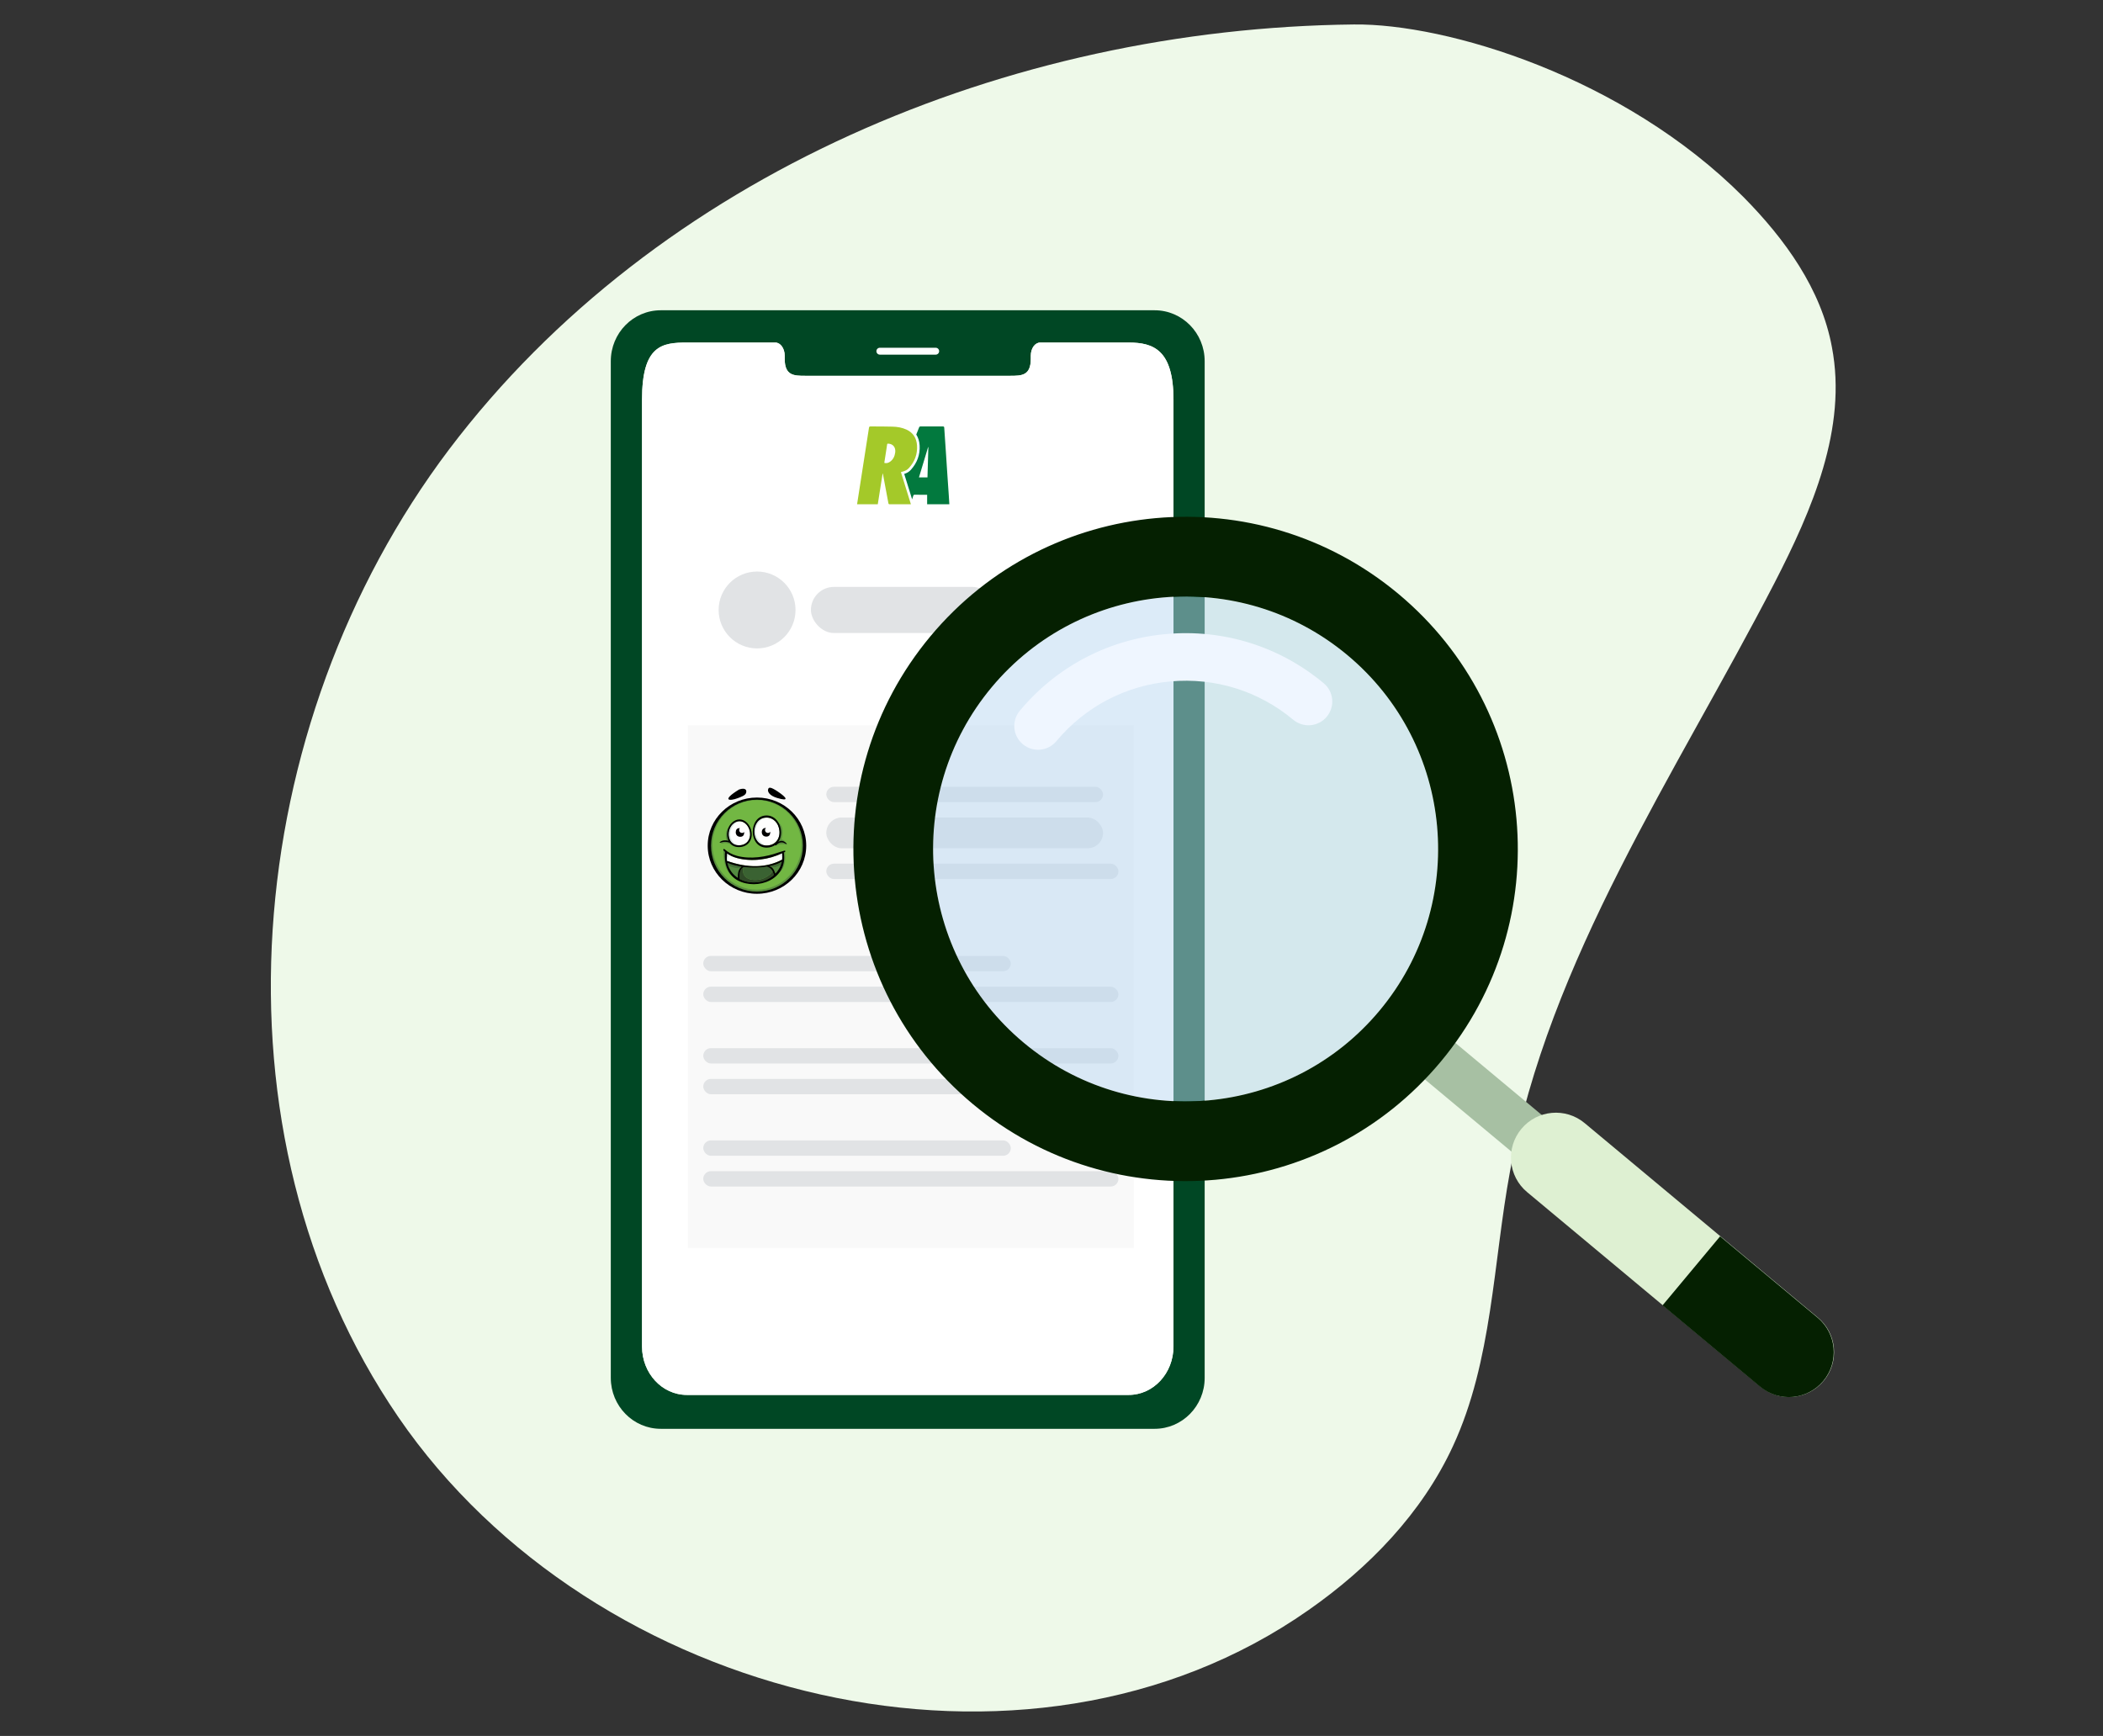 <svg xmlns="http://www.w3.org/2000/svg" width="258" height="213" viewBox="0 0 258 213" fill="none"><rect x="0" y="0" width="258" height="213" fill="#333333" stroke="none"/><path d="M80.227 100.5C79.727 98.5 76.727 90.5 74.949 87L80.227 101.5L80.227 100.5Z" fill="#8DAD22"></path><path d="M166.101 3.002C123.736 3.459 80.652 21.365 55.089 55.15C29.591 88.935 24.95 138.927 48.878 173.889C72.806 208.785 125.893 221.855 160.544 197.545C167.931 192.382 174.469 185.651 178.261 177.417C183.099 166.962 183.164 155.003 185.256 143.698C190.029 117.689 205.524 95.078 217.684 71.553C222.326 62.535 226.641 52.536 224.745 42.603C223.437 35.48 218.991 29.337 213.892 24.175C199.182 9.406 177.476 2.871 166.101 3.002Z" fill="#EEF9E9"></path><path d="M141.655 38.07H81.063C77.679 38.07 74.934 40.863 74.934 44.315V169.068C74.934 172.513 77.679 175.313 81.063 175.313H141.655C145.042 175.313 147.791 172.513 147.791 169.068V44.315C147.791 40.863 145.042 38.07 141.655 38.07ZM143.96 165.211C143.96 168.494 141.501 171.151 138.468 171.151H84.26C81.221 171.151 78.762 168.494 78.762 165.211V49.043C78.762 42.354 81.221 42.028 84.26 42.028H95.117C95.748 42.028 96.264 42.745 96.264 43.634V44.017C96.264 46.1 97.404 46.107 98.805 46.107H123.916C125.328 46.107 126.457 46.1 126.457 44.017V43.634C126.457 42.745 126.965 42.028 127.607 42.028H138.468C141.5 42.028 143.959 42.917 143.959 49.043L143.96 165.211Z" fill="#004724"></path><path d="M114.792 43.514H107.943C107.709 43.514 107.52 43.325 107.52 43.091C107.52 42.857 107.709 42.668 107.943 42.668H114.792C115.026 42.668 115.215 42.857 115.215 43.091C115.215 43.325 115.025 43.514 114.792 43.514Z" fill="white"></path><path d="M143.967 49.05V165.218C143.967 168.502 141.508 171.158 138.476 171.158H84.268C81.228 171.158 78.769 168.502 78.769 165.218V49.05C78.769 42.361 81.228 42.035 84.268 42.035H95.124C95.755 42.035 96.271 42.752 96.271 43.641V44.025C96.271 46.108 97.411 46.114 98.812 46.114H123.923C125.335 46.114 126.464 46.107 126.464 44.025V43.641C126.464 42.752 126.973 42.035 127.615 42.035H138.475C141.508 42.035 143.967 42.923 143.967 49.05Z" fill="white"></path><g clip-path="url(#clip0_5092_58007)"><g clip-path="url(#clip1_5092_58007)"><path fill-rule="evenodd" clip-rule="evenodd" d="M112.739 58.577C113.114 57.334 113.488 56.096 113.863 54.857L113.893 54.863C113.856 56.098 113.82 57.332 113.784 58.577C113.434 58.577 113.098 58.577 112.739 58.577ZM116.394 60.696C116.336 59.831 116.273 58.966 116.215 58.1C116.158 57.251 116.106 56.401 116.049 55.552C115.981 54.531 115.905 53.511 115.841 52.49C115.832 52.367 115.805 52.325 115.681 52.325C114.816 52.324 113.637 52.325 112.93 52.325C112.831 52.325 112.79 52.361 112.752 52.456C112.638 52.743 112.523 53.03 112.409 53.317C112.651 53.691 112.792 54.14 112.823 54.656C112.888 55.776 112.528 56.778 111.755 57.636C111.533 57.883 111.317 58.023 110.932 58.15L111.901 61.27C111.946 61.129 111.993 60.987 112.036 60.845C112.065 60.745 112.102 60.696 112.216 60.703C112.425 60.714 112.634 60.706 112.844 60.706C113.135 60.706 113.427 60.706 113.743 60.706C113.743 61.1 113.743 61.489 113.743 61.874C114.344 61.874 115.759 61.874 116.467 61.874C116.436 61.345 116.411 60.953 116.394 60.696Z" fill="#02793E"></path><path fill-rule="evenodd" clip-rule="evenodd" d="M108.486 56.794C108.718 56.87 108.973 56.815 109.205 56.645C109.578 56.37 109.761 55.992 109.825 55.527C109.912 54.911 109.566 54.453 108.965 54.435C108.88 54.432 108.845 54.453 108.833 54.544C108.804 54.781 108.763 55.018 108.726 55.255C108.646 55.765 108.567 56.276 108.486 56.794ZM106.607 52.496C106.624 52.381 106.656 52.324 106.79 52.324C107.742 52.325 108.6 52.325 109.504 52.349C110.091 52.363 110.668 52.462 111.21 52.711C112.034 53.092 112.451 53.768 112.505 54.675C112.566 55.729 112.219 56.639 111.521 57.413C111.29 57.671 111.073 57.785 110.528 57.926C110.935 59.237 111.339 60.549 111.751 61.874C111.53 61.874 109.859 61.874 109.157 61.874C109.051 61.874 109.01 61.851 108.988 61.731C108.772 60.55 108.548 59.37 108.325 58.189C108.32 58.164 108.308 58.142 108.284 58.081C108.083 59.364 107.883 60.621 107.688 61.874H105.148C106.048 56.101 106.534 52.975 106.607 52.496Z" fill="#A4C929"></path></g></g><rect x="84.391" y="88.99" width="54.707" height="64.139" fill="#F9F9F9"></rect><circle cx="92.88" cy="74.843" r="4.716" fill="#E1E3E5"></circle><rect x="86.277" y="121.061" width="50.934" height="1.886" rx="0.943" fill="#E1E3E5"></rect><rect x="101.371" y="96.535" width="33.956" height="1.886" rx="0.943" fill="#E1E3E5"></rect><rect x="99.484" y="72.012" width="22.637" height="5.659" rx="2.83" fill="#E1E3E5"></rect><rect x="101.371" y="100.309" width="33.956" height="3.773" rx="1.886" fill="#E1E3E5"></rect><rect x="101.371" y="105.969" width="35.843" height="1.886" rx="0.943" fill="#E1E3E5"></rect><rect x="86.277" y="117.287" width="37.729" height="1.886" rx="0.943" fill="#E1E3E5"></rect><rect x="86.277" y="132.379" width="37.729" height="1.886" rx="0.943" fill="#E1E3E5"></rect><rect x="86.277" y="139.926" width="37.729" height="1.886" rx="0.943" fill="#E1E3E5"></rect><rect x="86.277" y="128.605" width="50.934" height="1.886" rx="0.943" fill="#E1E3E5"></rect><rect x="86.277" y="143.699" width="50.934" height="1.886" rx="0.943" fill="#E1E3E5"></rect><path fill-rule="evenodd" clip-rule="evenodd" d="M98.908 103.761C98.908 107.022 96.202 109.666 92.865 109.666C89.528 109.666 86.822 107.022 86.822 103.761C86.822 100.499 89.528 97.856 92.865 97.856C96.202 97.856 98.908 100.499 98.908 103.761Z" fill="black"></path><path fill-rule="evenodd" clip-rule="evenodd" d="M98.505 103.76C98.505 106.874 95.981 109.399 92.867 109.399C89.752 109.399 87.228 106.874 87.228 103.76C87.228 100.646 89.752 98.121 92.867 98.121C95.981 98.121 98.505 100.646 98.505 103.76Z" fill="#5B9040"></path><path fill-rule="evenodd" clip-rule="evenodd" d="M98.326 103.67C98.326 106.704 95.881 109.163 92.865 109.163C89.849 109.163 87.404 106.704 87.404 103.67C87.404 100.637 89.849 98.178 92.865 98.178C95.881 98.178 98.326 100.637 98.326 103.67Z" fill="#72B743"></path><path fill-rule="evenodd" clip-rule="evenodd" d="M88.754 104.336C88.754 104.336 88.582 107.238 90.314 107.743C92.046 108.248 90.103 106.039 90.103 106.039L89.163 104.568L88.754 104.336Z" fill="#5B9040"></path><path fill-rule="evenodd" clip-rule="evenodd" d="M95.595 107.087C95.595 107.087 96.53 106.553 96.297 104.531H96.084L95.952 104.689L95.786 105.701L95.595 107.087Z" fill="#5B9040"></path><path fill-rule="evenodd" clip-rule="evenodd" d="M89.162 103.244C89.162 103.244 88.719 101.886 89.608 101.34L90.103 102.631L89.89 103.025L89.162 103.244Z" fill="#5B9040"></path><path fill-rule="evenodd" clip-rule="evenodd" d="M88.4 103.388C88.4 103.388 88.379 103.498 88.661 103.498C88.661 103.498 89.045 103.253 89.892 103.718L90.041 103.417L89.398 103.296C89.398 103.296 88.703 103.076 88.4 103.388Z" fill="#5B9040"></path><path fill-rule="evenodd" clip-rule="evenodd" d="M95.53 100.988C95.53 100.988 96.381 101.313 95.808 103.242L95.283 103.469L95.112 103.023V102.029L95.53 100.988Z" fill="#5B9040"></path><path fill-rule="evenodd" clip-rule="evenodd" d="M95.112 103.755C95.112 103.755 95.817 103.431 96.505 103.656C96.505 103.656 95.978 102.138 95.112 103.755Z" fill="#5B9040"></path><path fill-rule="evenodd" clip-rule="evenodd" d="M89.946 101.084C89.049 101.861 89.223 103.744 90.682 103.718C91.589 103.703 92.117 103.001 92.013 102.164C91.875 101.054 90.833 100.315 89.946 101.084Z" fill="#FFFFFE"></path><path fill-rule="evenodd" clip-rule="evenodd" d="M95.951 104.688C94.326 105.481 92.219 105.762 90.427 105.283C89.951 105.156 89.55 104.971 89.199 104.718C89.165 105.34 89.149 105.302 89.176 105.627C91.764 106.547 94.024 106.494 95.959 105.477C95.992 105.22 95.992 104.951 95.951 104.688Z" fill="#FFFFFE"></path><path fill-rule="evenodd" clip-rule="evenodd" d="M94.024 100.317C94.86 100.3 95.529 100.978 95.621 101.943C95.714 102.907 95.124 103.722 94.079 103.74C92.035 103.776 92.04 100.357 94.024 100.317Z" fill="#FFFFFE"></path><path fill-rule="evenodd" clip-rule="evenodd" d="M94.082 106.342C94.38 106.44 94.611 106.608 94.756 106.867L94.756 106.866C94.682 107.256 93.881 107.771 93.266 107.905C92.115 108.155 90.899 107.744 91.192 106.421C91.209 106.41 91.228 106.4 91.246 106.39C92.242 106.517 93.243 106.48 94.082 106.342Z" fill="#3A6232"></path><path fill-rule="evenodd" clip-rule="evenodd" d="M90.724 107.742L90.724 107.726L90.724 107.742Z" fill="#3A6232"></path><path fill-rule="evenodd" clip-rule="evenodd" d="M91.175 106.432C91.158 106.443 91.166 106.437 91.175 106.432V106.432Z" fill="#3A6232"></path><path fill-rule="evenodd" clip-rule="evenodd" d="M91.193 106.42C91.174 106.432 91.184 106.426 91.193 106.42V106.42Z" fill="#3A6232"></path><path fill-rule="evenodd" clip-rule="evenodd" d="M95.124 107.186C95.376 106.923 95.589 106.613 95.746 106.256C95.759 106.226 95.772 106.195 95.784 106.164L95.762 106.166C95.326 106.375 94.978 106.47 94.728 106.466L94.722 106.46C94.871 106.593 94.997 106.808 95.124 107.186Z" fill="#538B40"></path><path fill-rule="evenodd" clip-rule="evenodd" d="M90.525 107.721C90.494 107.199 90.59 106.812 90.765 106.565C90.321 106.521 89.785 106.444 89.315 106.166L89.312 106.17C89.549 106.856 89.985 107.372 90.525 107.721Z" fill="#538B40"></path><path fill-rule="evenodd" clip-rule="evenodd" d="M90.767 106.564L90.776 106.552L90.767 106.564Z" fill="#3A6232"></path><path fill-rule="evenodd" clip-rule="evenodd" d="M91.195 106.42C90.903 107.744 92.119 108.154 93.27 107.904C93.885 107.77 94.686 107.255 94.76 106.865C94.84 107.009 94.895 107.18 94.919 107.383C93.782 108.377 92.019 108.542 90.736 107.845C90.669 107.118 90.827 106.642 91.195 106.42Z" fill="#2F4927"></path><path fill-rule="evenodd" clip-rule="evenodd" d="M89.312 106.164C89.783 106.444 90.322 106.521 90.767 106.565C90.83 106.476 90.903 106.405 90.984 106.352C90.377 106.257 89.778 106.098 89.225 105.861C89.25 105.965 89.279 106.066 89.312 106.164Z" fill="#437037"></path><path fill-rule="evenodd" clip-rule="evenodd" d="M94.727 106.466C94.982 106.471 95.339 106.371 95.788 106.154C95.843 106.013 95.888 105.86 95.921 105.701C95.615 105.938 95.071 106.145 94.394 106.284C94.519 106.324 94.628 106.376 94.727 106.466Z" fill="#437037"></path><path fill-rule="evenodd" clip-rule="evenodd" d="M93.651 100.369C92.468 101.17 92.23 102.8 93.874 103.732C92.165 103.556 92.108 100.784 93.651 100.369ZM95.702 104.804C95.818 104.937 95.852 105.206 95.849 105.534C95.885 105.516 95.922 105.497 95.958 105.478C95.992 105.221 95.992 104.952 95.95 104.688C95.868 104.728 95.786 104.766 95.702 104.804ZM89.43 104.871C89.299 105.121 89.28 105.394 89.32 105.678C89.272 105.661 89.224 105.645 89.176 105.628C89.149 105.303 89.165 105.341 89.199 104.719C89.274 104.772 89.351 104.823 89.43 104.871ZM90.333 100.843L90.748 100.767L90.756 100.767C89.406 101.163 89.135 103.066 90.458 103.705C90.354 103.691 90.258 103.667 90.169 103.634L90.168 103.633C90.15 103.626 90.133 103.619 90.116 103.612L90.112 103.61C90.082 103.597 90.052 103.582 90.024 103.566L90.016 103.561C90.003 103.554 89.99 103.547 89.978 103.539L89.967 103.532C89.957 103.526 89.947 103.519 89.936 103.512L89.921 103.502C89.912 103.495 89.902 103.488 89.893 103.481L89.877 103.469C89.869 103.462 89.861 103.456 89.853 103.449L89.836 103.434L89.816 103.416L89.798 103.4L89.778 103.38L89.761 103.363L89.743 103.343L89.725 103.323L89.71 103.305C89.704 103.298 89.697 103.29 89.692 103.283L89.691 103.283C89.218 102.684 89.327 101.62 89.947 101.083C90.073 100.973 90.203 100.894 90.333 100.843Z" fill="#DAE7E2"></path><path fill-rule="evenodd" clip-rule="evenodd" d="M88.951 104.521C88.883 104.462 88.818 104.4 88.754 104.335C88.685 104.168 88.814 104.152 88.882 104.191C89.301 104.567 89.81 104.85 90.405 105.01C92.065 105.456 93.954 105.153 95.486 104.604C95.643 104.548 95.946 104.455 96.129 104.404C96.269 104.364 96.308 104.343 96.34 104.421C96.381 104.521 96.228 104.568 96.153 104.592C96.687 107.974 92.865 109.254 90.538 108.042C89.498 107.501 88.778 106.243 88.951 104.521ZM90.527 107.721C89.908 107.322 89.427 106.703 89.224 105.861C89.777 106.097 90.376 106.256 90.983 106.352C90.678 106.552 90.485 107.01 90.527 107.721ZM95.127 107.185C94.918 106.56 94.709 106.38 94.397 106.283C95.074 106.143 95.618 105.936 95.925 105.699C95.884 105.898 95.824 106.086 95.749 106.254C95.592 106.612 95.379 106.922 95.127 107.185ZM94.085 106.34C94.548 106.493 94.85 106.815 94.918 107.383C93.781 108.376 92.019 108.541 90.735 107.844C90.665 107.083 90.842 106.596 91.249 106.389C92.245 106.516 93.246 106.479 94.085 106.34ZM93.942 101.588C93.95 101.588 93.958 101.589 93.967 101.589C93.897 101.654 93.853 101.746 93.853 101.849C93.853 102.044 94.011 102.203 94.207 102.203C94.327 102.203 94.433 102.143 94.497 102.052C94.498 102.068 94.499 102.083 94.499 102.099C94.499 102.403 94.374 102.65 94.014 102.65C93.655 102.65 93.458 102.403 93.458 102.099C93.458 101.794 93.634 101.588 93.942 101.588ZM90.512 103.71C90.387 103.699 90.272 103.672 90.169 103.633L90.168 103.632C90.15 103.626 90.132 103.618 90.115 103.611L90.112 103.61C90.082 103.596 90.052 103.581 90.023 103.565L90.015 103.561C90.002 103.554 89.99 103.546 89.977 103.538L89.966 103.532C89.956 103.525 89.946 103.518 89.936 103.512L89.921 103.501C89.911 103.494 89.902 103.487 89.893 103.48L89.877 103.468C89.868 103.462 89.861 103.455 89.853 103.449L89.835 103.434L89.815 103.416L89.797 103.399L89.777 103.379L89.76 103.362L89.742 103.342L89.725 103.323L89.709 103.305C89.703 103.297 89.697 103.29 89.691 103.282L89.691 103.282C89.218 102.683 89.326 101.619 89.946 101.082C90.833 100.313 91.875 101.052 92.013 102.163C92.117 102.999 91.589 103.701 90.681 103.717C90.623 103.718 90.566 103.715 90.512 103.71ZM94.027 100.318C92.043 100.358 92.038 103.776 94.082 103.741C95.126 103.723 95.717 102.908 95.624 101.944C95.531 100.979 94.863 100.301 94.027 100.318ZM95.181 103.729C95.323 103.633 95.452 103.463 95.623 103.404C96.033 103.262 96.261 103.475 96.456 103.558C96.508 103.581 96.559 103.549 96.505 103.494C96.219 103.21 95.867 103.046 95.472 103.308C95.737 102.939 95.859 102.454 95.81 101.93C95.706 100.819 94.955 100.038 94.017 100.057C91.79 100.103 91.784 104.042 94.079 104.001C94.49 103.993 94.838 103.873 95.112 103.673C95.088 103.733 95.123 103.769 95.181 103.729ZM89.832 100.908C90.851 100.024 92.049 100.874 92.208 102.151C92.328 103.113 91.721 103.92 90.677 103.938C90.131 103.948 89.742 103.724 89.501 103.388C89.144 103.266 88.772 103.24 88.399 103.387C88.133 103.491 88.384 103.121 88.925 103.109C89.068 103.107 89.213 103.126 89.371 103.169C89.033 102.465 89.204 101.452 89.832 100.908ZM90.716 101.61C90.409 101.61 90.263 101.815 90.263 102.12C90.263 102.424 90.461 102.672 90.82 102.672C91.18 102.672 91.304 102.424 91.304 102.12C91.304 102.106 91.304 102.092 91.302 102.079C91.237 102.155 91.141 102.203 91.034 102.203C90.838 102.203 90.68 102.045 90.68 101.849C90.68 101.758 90.714 101.675 90.771 101.612C90.753 101.61 90.734 101.61 90.716 101.61ZM95.95 104.688C94.325 105.482 92.219 105.763 90.427 105.283C89.951 105.156 89.549 104.971 89.198 104.719C89.164 105.341 89.148 105.303 89.175 105.628C91.764 106.547 94.023 106.494 95.958 105.478C95.992 105.22 95.992 104.951 95.95 104.688Z" fill="black"></path><path fill-rule="evenodd" clip-rule="evenodd" d="M90.672 96.87C91.486 96.597 91.67 96.967 91.505 97.346C91.388 97.614 90.893 97.783 90.51 97.931C89.487 98.324 88.461 98.238 90.672 96.87ZM95.331 97.904C96.911 98.384 96.482 97.836 95.436 97.133C94.518 96.517 94.331 96.593 94.248 96.802C94.115 97.137 94.405 97.623 95.331 97.904Z" fill="black"></path><path d="M166.15 127.208C178.875 115.771 179.919 96.185 168.483 83.46C157.046 70.736 137.46 69.692 124.735 81.128C112.011 92.565 110.966 112.151 122.403 124.876C133.84 137.6 153.426 138.644 166.15 127.208Z" fill="#BBD8F3" fill-opacity="0.5"></path><path d="M160.791 88.979C160.047 89.047 159.277 88.83 158.659 88.314C154.426 84.784 149.072 83.113 143.582 83.61C138.092 84.107 133.124 86.712 129.594 90.945C128.562 92.183 126.721 92.349 125.484 91.317C124.246 90.285 124.08 88.444 125.112 87.207C129.641 81.777 136.014 78.435 143.055 77.797C150.098 77.16 156.967 79.304 162.396 83.833C163.634 84.864 163.801 86.705 162.768 87.942C162.253 88.561 161.535 88.912 160.791 88.979Z" fill="#EFF6FF"></path><path d="M175.722 125.608L171.984 130.09L191.907 146.705L195.644 142.223L175.722 125.608Z" fill="#A7C0A3"></path><path d="M194.411 137.805L223.026 161.67C225.366 163.622 225.676 167.098 223.728 169.434C221.776 171.774 218.305 172.088 215.965 170.136L187.35 146.271C185.01 144.319 184.696 140.848 186.648 138.508C188.596 136.173 192.07 135.853 194.411 137.805Z" fill="#DEF0D2"></path><path d="M114.154 78.061C99.737 95.347 102.063 121.047 119.348 135.463C136.634 149.88 162.334 147.555 176.751 130.269C191.168 112.983 188.841 87.283 171.556 72.866C154.27 58.449 128.57 60.775 114.154 78.061ZM169.242 124.006C158.284 137.145 138.749 138.913 125.611 127.955C112.472 116.997 110.704 97.462 121.662 84.323C132.62 71.184 152.155 69.416 165.294 80.374C178.433 91.333 180.201 110.867 169.242 124.006Z" fill="#052001"></path><path d="M211.024 151.699L222.986 161.675C225.326 163.627 225.637 167.103 223.689 169.439C221.737 171.779 218.266 172.093 215.925 170.141L203.964 160.165L211.024 151.699Z" fill="#052001"></path><defs><clipPath id="clip0_5092_58007"><rect width="11.319" height="11.319" fill="white" transform="translate(105.148 51.262)"></rect></clipPath><clipPath id="clip1_5092_58007"><rect width="11.319" height="9.55" fill="white" transform="translate(105.148 52.324)"></rect></clipPath></defs></svg>